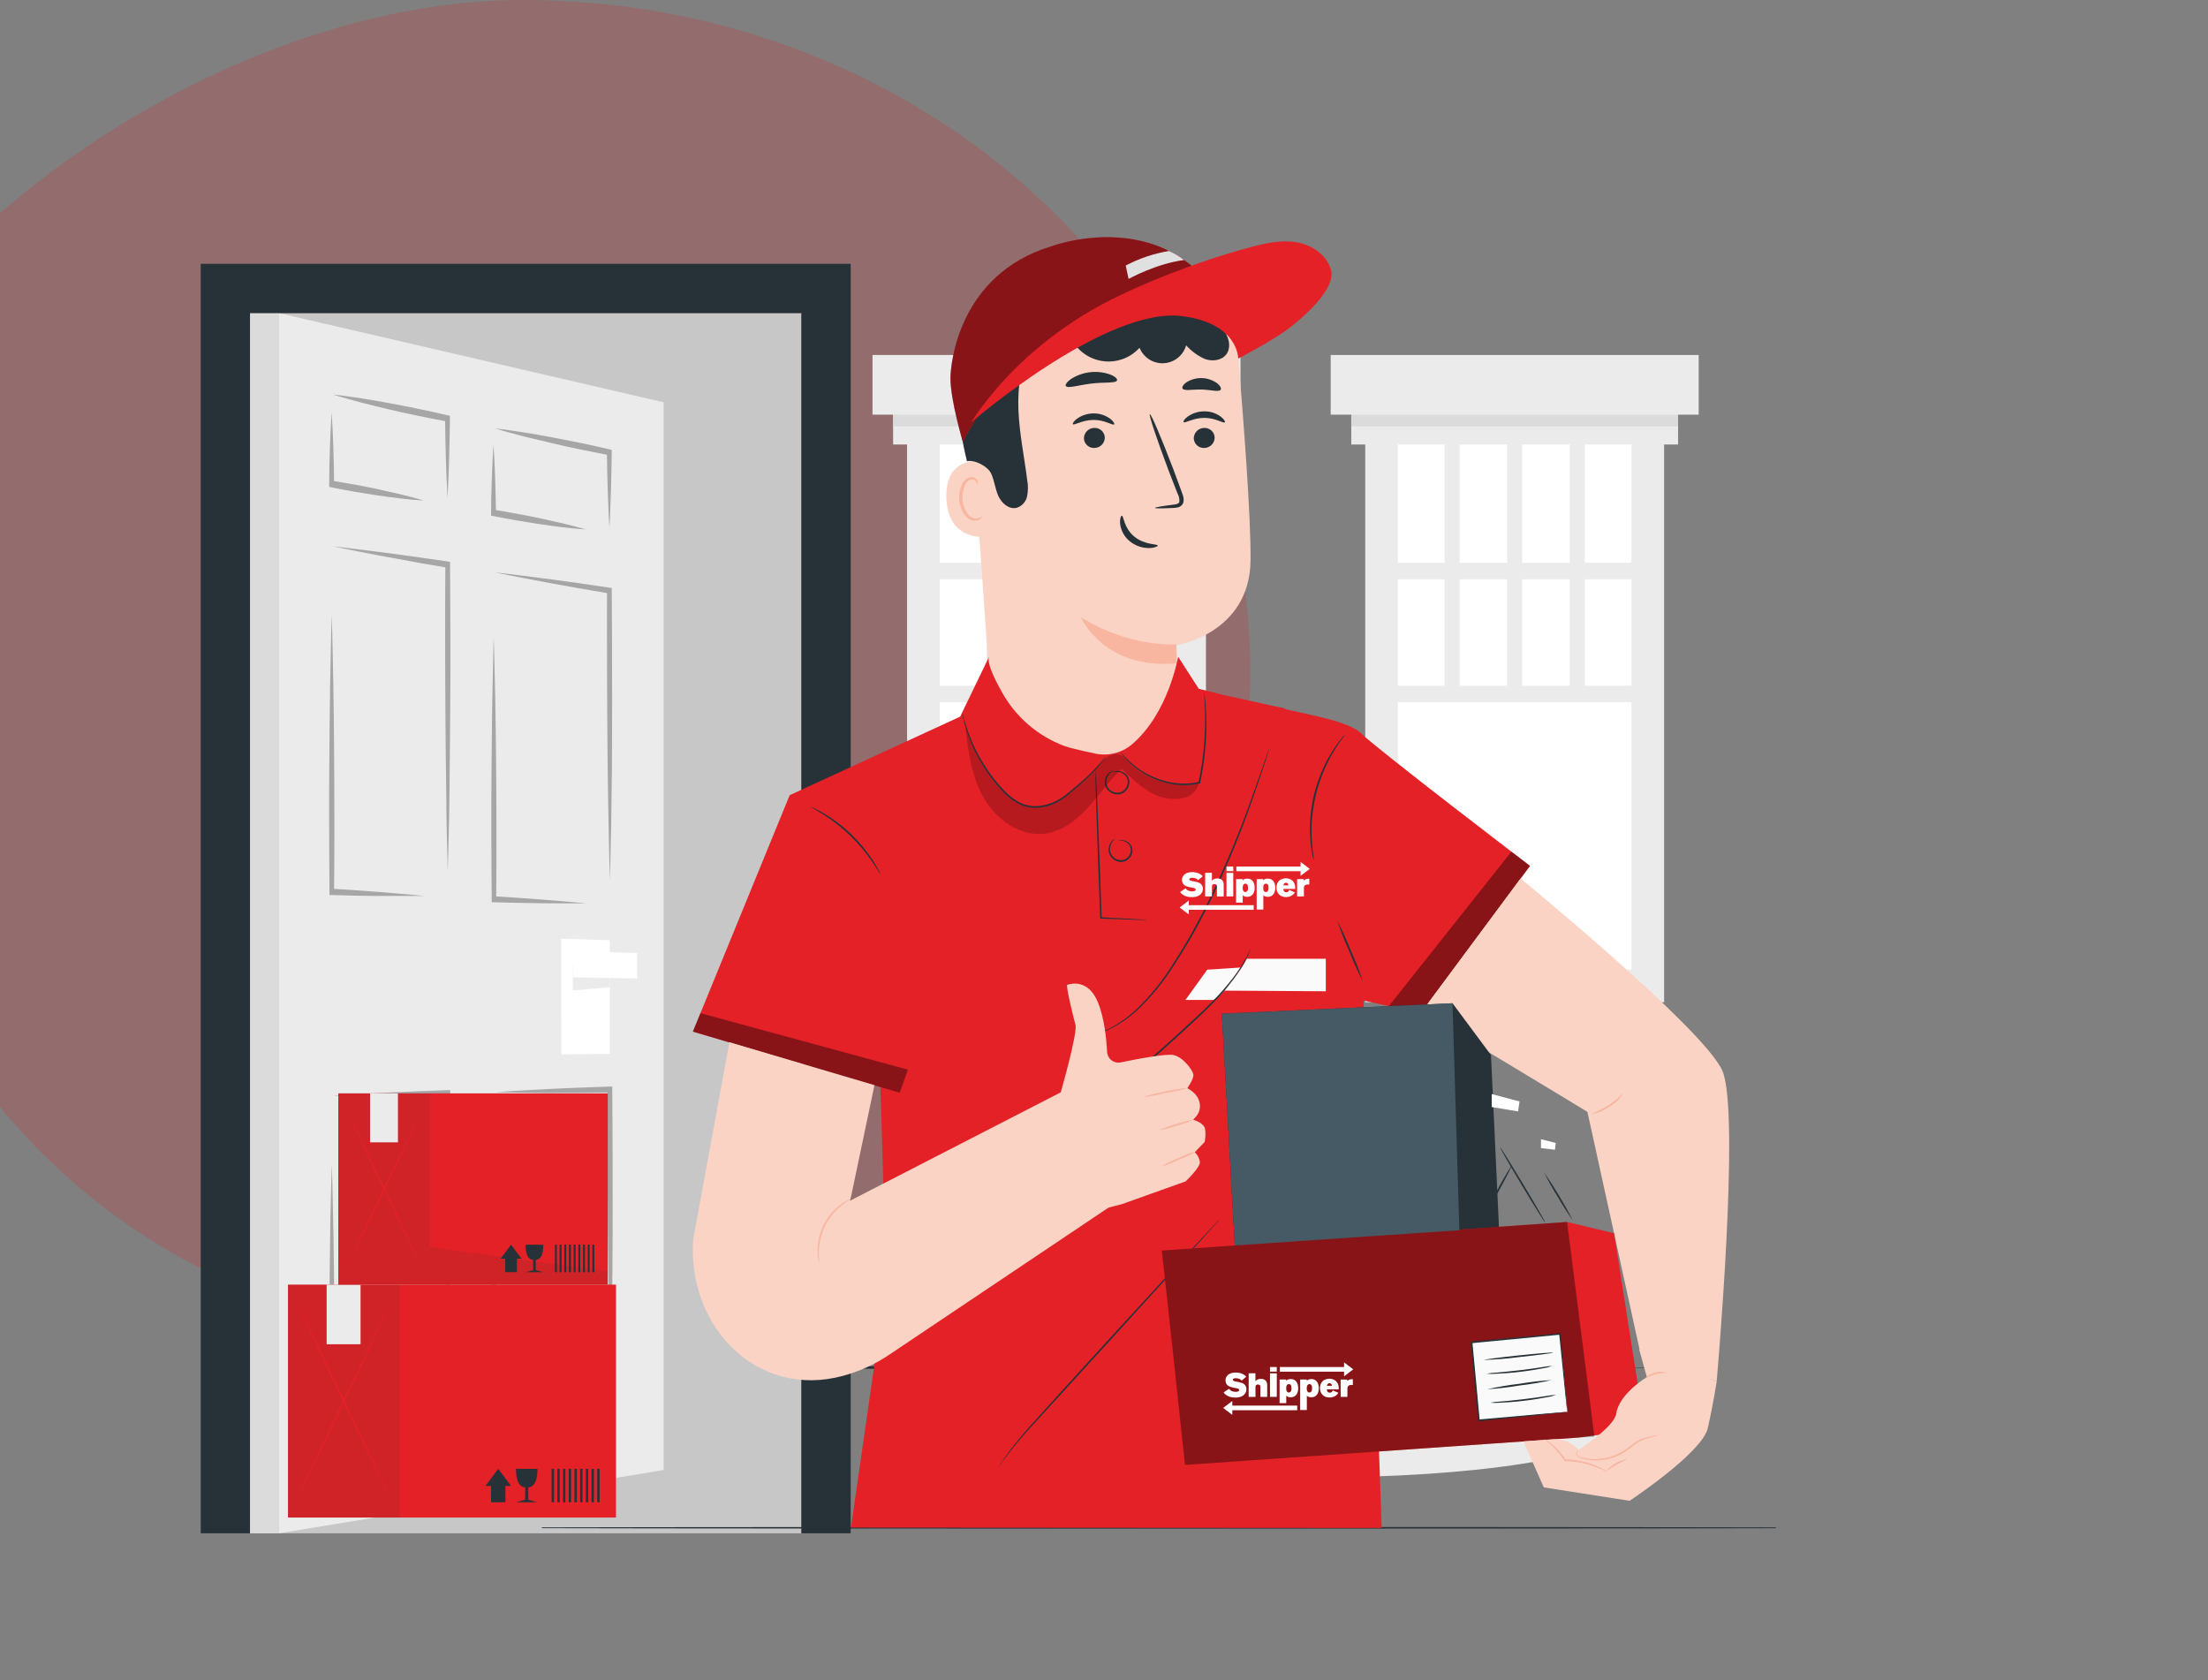 <svg width="845" height="643" viewBox="0 0 845 643" fill="none" xmlns="http://www.w3.org/2000/svg">
    <rect x="0" y="0" width="845" height="643" fill="#808080" stroke="none"/>
    <path d="M-29.661 378.082C-66.363 305.432 -94.496 208.601 -51.09 139.747C-5.264 67.054 101.749 0 200.101 0C353.852 0 478.491 115.052 478.491 256.976C478.491 398.899 353.852 513.951 200.101 513.951C93.79 513.951 11.19 458.944 -29.661 378.082Z" fill="#E32127" fill-opacity="0.2"/>
    <path d="M455.273 154.544H353.382V377.279H455.273V154.544Z" fill="white"/>
    <path d="M461.518 383.524H347.137V148.31H461.518V383.524ZM359.626 371.035H449.029V160.799H359.626V371.035Z" fill="#EBEBEB"/>
    <path d="M455.273 262.399H353.382V268.706H455.273V262.399Z" fill="#EBEBEB"/>
    <path d="M455.273 215.377H353.382V221.684H455.273V215.377Z" fill="#EBEBEB"/>
    <path d="M425.403 166.492V264.262H431.127V166.492H425.403Z" fill="#EBEBEB"/>
    <path d="M401.465 166.492V264.262H407.19V166.492H401.465Z" fill="#EBEBEB"/>
    <path d="M377.528 166.492V264.262H383.252V166.492H377.528Z" fill="#EBEBEB"/>
    <path d="M466.867 147.259H341.788V170.093H466.867V147.259Z" fill="#EBEBEB"/>
    <path d="M466.867 147.259H341.788V163.182H466.867V147.259Z" fill="#DBDBDB"/>
    <path d="M474.736 135.841H333.909V158.676H474.736V135.841Z" fill="#EBEBEB"/>
    <path d="M630.612 154.544H528.72V377.279H630.612V154.544Z" fill="white"/>
    <path d="M636.856 383.524H522.476V148.31H636.856V383.524ZM534.965 371.035H624.367V160.799H534.965V371.035Z" fill="#EBEBEB"/>
    <path d="M630.612 262.399H528.72V268.706H630.612V262.399Z" fill="#EBEBEB"/>
    <path d="M630.612 215.377H528.72V221.684H630.612V215.377Z" fill="#EBEBEB"/>
    <path d="M600.742 166.492V264.262H606.466V166.492H600.742Z" fill="#EBEBEB"/>
    <path d="M576.804 166.492V264.262H582.528V166.492H576.804Z" fill="#EBEBEB"/>
    <path d="M552.866 166.492V264.262H558.591V166.492H552.866Z" fill="#EBEBEB"/>
    <path d="M642.206 147.259H517.126V170.093H642.206V147.259Z" fill="#EBEBEB"/>
    <path d="M642.206 147.259H517.126V163.182H642.206V147.259Z" fill="#DBDBDB"/>
    <path d="M650.085 135.841H509.258V158.676H650.085V135.841Z" fill="#EBEBEB"/>
    <path d="M502.243 565.388C565.035 565.388 615.937 557.345 615.937 547.424C615.937 537.503 565.035 529.461 502.243 529.461C439.452 529.461 388.549 537.503 388.549 547.424C388.549 557.345 439.452 565.388 502.243 565.388Z" fill="#EBEBEB"/>
    <path d="M190.772 565.388C253.563 565.388 304.466 557.345 304.466 547.424C304.466 537.503 253.563 529.461 190.772 529.461C127.981 529.461 77.078 537.503 77.078 547.424C77.078 557.345 127.981 565.388 190.772 565.388Z" fill="#EBEBEB"/>
    <path d="M74.83 523.289L146.362 523.039L217.894 522.945L360.948 522.779L504.002 522.945L575.534 523.039L647.056 523.289L575.534 523.549L504.002 523.643L360.948 523.809L217.894 523.643L146.362 523.549L74.83 523.289Z" fill="#263238"/>
    <path d="M306.68 119.811H95.674V586.738H306.68V119.811Z" fill="#C7C7C7"/>
    <path d="M106.727 119.811H95.674V586.738H106.727V119.811Z" fill="#DBDBDB"/>
    <path d="M253.987 562.518L106.74 586.738V119.811L253.987 153.948V562.518Z" fill="#EBEBEB"/>
    <path d="M126.979 445.558C127.136 449.969 127.227 454.393 127.332 458.803C127.436 463.214 127.54 467.625 127.606 472.035C127.753 480.874 127.853 489.704 127.906 498.525C127.997 507.346 127.984 516.181 128.01 525.015C128.036 533.849 128.01 542.684 127.893 551.518L127.005 550.435C132.89 549.717 138.75 549.039 144.687 548.438L153.534 547.564C156.483 547.29 159.433 547.016 162.382 546.794C159.433 547.381 156.483 547.916 153.534 548.438L144.687 550.004C138.789 551.022 132.943 551.962 127.005 552.862L126.118 552.992V551.779C126.027 542.945 126.014 534.097 125.987 525.25C125.961 516.402 125.987 507.555 126.066 498.695C126.144 489.834 126.222 481 126.366 472.14C126.366 467.716 126.522 463.279 126.627 458.855C126.731 454.432 126.823 449.995 126.979 445.558Z" fill="#A6A6A6"/>
    <path d="M171.477 535.872C171.32 530.992 171.229 526.098 171.125 521.218C171.02 516.337 170.916 511.444 170.851 506.55C170.694 496.764 170.585 486.972 170.524 477.177C170.446 467.39 170.446 457.603 170.407 447.79C170.368 437.977 170.407 428.216 170.498 418.377L171.399 419.551C164.091 419.656 156.775 419.699 149.45 419.682C145.783 419.682 142.129 419.682 138.476 419.591C134.822 419.499 131.155 419.499 127.488 419.382C131.155 419.095 134.809 418.873 138.476 418.664C142.142 418.455 145.783 418.22 149.45 418.051C156.766 417.703 164.082 417.407 171.399 417.163H172.299V418.364C172.39 428.151 172.39 437.938 172.416 447.712C172.443 457.485 172.417 467.285 172.338 477.072C172.26 486.859 172.195 496.646 172.051 506.459C172.051 511.353 171.908 516.259 171.803 521.166C171.699 526.072 171.62 530.9 171.477 535.872Z" fill="#A6A6A6"/>
    <path d="M189.054 442.714C189.211 446.889 189.302 451.065 189.419 455.241C189.537 459.416 189.628 463.592 189.694 467.768C189.841 476.119 189.946 484.475 190.007 492.835C190.098 501.187 190.098 509.552 190.124 517.903C190.15 526.255 190.124 534.632 190.02 542.997L189.132 541.966C195.031 541.244 200.925 540.574 206.814 539.956L215.661 539.069C218.611 538.782 221.56 538.495 224.509 538.273C221.56 538.847 218.611 539.369 215.661 539.891L206.827 541.431C200.929 542.431 195.031 543.379 189.132 544.276L188.258 544.406V543.245C188.167 534.88 188.141 526.502 188.115 518.138C188.088 509.773 188.115 501.383 188.18 493.005C188.245 484.628 188.323 476.237 188.467 467.859C188.532 463.671 188.61 459.482 188.728 455.293C188.845 451.104 188.924 446.902 189.054 442.714Z" fill="#A6A6A6"/>
    <path d="M233.63 527.886C233.474 523.279 233.369 518.66 233.265 514.054C233.161 509.447 233.056 504.815 232.978 500.195C232.839 490.957 232.73 481.713 232.652 472.466C232.547 463.214 232.547 453.962 232.508 444.71C232.469 435.458 232.508 426.193 232.508 416.941L233.422 418.038C226.101 418.155 218.78 418.194 211.473 418.194C207.806 418.194 204.152 418.194 200.485 418.116C196.819 418.038 193.165 418.038 189.511 417.933C193.165 417.659 196.832 417.45 200.485 417.242C204.139 417.033 207.806 416.824 211.46 416.654C218.78 416.315 226.101 416.015 233.422 415.793H234.309V416.928C234.413 426.167 234.413 435.406 234.453 444.645C234.492 453.884 234.453 463.123 234.453 472.361C234.453 481.6 234.322 490.865 234.192 500.117C234.192 504.75 234.048 509.369 233.944 514.015C233.839 518.66 233.774 523.24 233.63 527.886Z" fill="#A6A6A6"/>
    <path d="M126.94 235.257C127.097 239.707 127.188 244.131 127.292 248.567C127.397 253.004 127.501 257.428 127.566 261.852C127.714 270.699 127.814 279.546 127.866 288.394C127.958 297.228 127.945 306.062 127.958 314.897C127.971 323.731 127.958 332.552 127.853 341.386L126.966 340.082C132.851 340.434 138.71 340.825 144.622 341.295L153.443 342.026C156.379 342.287 159.328 342.535 162.264 342.848C159.328 342.848 156.392 342.848 153.443 342.848H144.622C138.736 342.848 132.877 342.665 126.966 342.496H126.092V341.269C126 332.422 125.987 323.574 125.961 314.714C125.935 305.853 125.961 297.019 126.053 288.185C126.144 279.35 126.196 270.503 126.34 261.669C126.401 257.258 126.492 252.848 126.614 248.437C126.692 244.065 126.796 239.668 126.94 235.257Z" fill="#A6A6A6"/>
    <path d="M171.347 333.635C171.203 328.729 171.099 323.822 170.994 318.916C170.89 314.009 170.786 309.064 170.786 304.209C170.646 294.396 170.542 284.588 170.472 274.783C170.381 264.97 170.381 255.209 170.355 245.37C170.329 235.531 170.355 225.796 170.446 215.97L171.347 217.275C164.039 216.049 156.736 214.744 149.437 213.361C145.783 212.708 142.13 212.056 138.476 211.286C134.822 210.516 131.168 209.863 127.514 209.08C131.168 209.459 134.822 209.916 138.476 210.385C142.13 210.855 145.783 211.273 149.437 211.769C156.736 212.752 164.039 213.783 171.347 214.861L172.234 214.992V216.192C172.325 225.992 172.325 235.766 172.365 245.566C172.404 255.366 172.365 265.14 172.273 274.901C172.182 284.661 172.13 294.475 171.999 304.235C171.999 309.129 171.843 314.009 171.738 318.903C171.634 323.796 171.503 328.742 171.347 333.635Z" fill="#A6A6A6"/>
    <path d="M188.924 243.687C189.08 247.889 189.172 252.078 189.276 256.279C189.38 260.481 189.485 264.657 189.563 268.846C189.711 277.223 189.815 285.597 189.876 293.966C189.968 302.33 189.968 310.695 189.981 319.046C189.994 327.398 189.981 335.762 189.889 344.127L189.054 342.991C194.935 343.331 200.82 343.727 206.71 344.179L215.531 344.897C218.48 345.145 221.416 345.392 224.365 345.693C221.416 345.693 218.48 345.693 215.531 345.693L206.71 345.627C200.82 345.558 194.935 345.436 189.054 345.262H188.18V344.101C188.088 335.723 188.062 327.345 188.036 318.968C188.01 310.59 188.036 302.226 188.115 293.848C188.193 285.47 188.245 277.119 188.389 268.767C188.454 264.592 188.532 260.416 188.65 256.24C188.767 252.064 188.767 247.85 188.924 243.687Z" fill="#A6A6A6"/>
    <path d="M233.422 336.91C233.265 332.278 233.174 327.646 233.056 323.013C232.939 318.381 232.847 313.748 232.782 309.116C232.626 299.851 232.513 290.586 232.443 281.321C232.352 272.056 232.352 262.804 232.312 253.552C232.273 244.3 232.312 235.035 232.312 225.796L233.213 227.101C225.923 225.883 218.619 224.609 211.303 223.278C207.649 222.617 203.996 221.925 200.342 221.203C196.701 220.498 193.047 219.807 189.394 219.037C193.047 219.415 196.701 219.885 200.342 220.342C203.983 220.799 207.649 221.255 211.303 221.751C218.611 222.734 225.914 223.774 233.213 224.87L234.113 225V226.136C234.205 235.388 234.205 244.626 234.244 253.865C234.283 263.104 234.244 272.343 234.244 281.569C234.244 290.795 234.113 300.033 233.983 309.259C233.983 313.879 233.839 318.498 233.735 323.104C233.63 327.711 233.526 332.291 233.422 336.91Z" fill="#A6A6A6"/>
    <path d="M126.927 157.693C127.227 162.351 127.423 166.971 127.579 171.577C127.736 176.183 127.814 180.803 127.866 185.396L126.927 183.935C129.876 184.404 132.816 184.905 135.748 185.435C138.684 185.996 141.62 186.544 144.556 187.184C147.492 187.823 150.442 188.489 153.378 189.18C156.314 189.872 159.25 190.655 162.186 191.542C159.25 191.386 156.314 191.099 153.378 190.746C150.442 190.394 147.505 190.029 144.556 189.585C141.607 189.141 138.684 188.672 135.748 188.176C132.812 187.68 129.876 187.106 126.94 186.518L125.974 186.323V185.018C125.974 180.437 126.118 175.883 126.261 171.303C126.405 166.723 126.627 162.182 126.927 157.693Z" fill="#A6A6A6"/>
    <path d="M171.268 190.616C171.112 188.006 171.007 185.488 170.903 182.93C170.798 180.372 170.707 177.802 170.629 175.257C170.485 170.142 170.381 165.026 170.329 159.937L171.242 161.333C167.601 160.681 163.948 159.911 160.294 159.18C156.64 158.45 152.999 157.627 149.345 156.766C145.692 155.905 142.077 155.083 138.397 154.078C136.57 153.608 134.743 153.099 132.916 152.577C131.09 152.055 129.263 151.56 127.436 150.972C129.263 151.155 131.09 151.403 132.916 151.651C134.743 151.899 136.57 152.147 138.397 152.447C142.042 153.021 145.692 153.652 149.345 154.339C152.999 154.992 156.64 155.761 160.294 156.492C163.948 157.223 167.588 158.032 171.242 158.906L172.182 159.128V160.303C172.129 165.366 172.029 170.424 171.881 175.479C171.816 178.01 171.738 180.529 171.62 183.047C171.503 185.566 171.412 188.11 171.268 190.616Z" fill="#A6A6A6"/>
    <path d="M188.858 170.233C189.171 174.631 189.367 179.015 189.511 183.387C189.654 187.758 189.759 192.103 189.824 196.436L188.884 195.053C191.825 195.522 194.761 196.027 197.693 196.566C200.629 197.114 203.578 197.662 206.514 198.289C209.45 198.915 212.386 199.594 215.322 200.272C218.258 200.951 221.207 201.721 224.143 202.595C221.207 202.412 218.271 202.112 215.322 201.76C212.373 201.408 209.45 201.016 206.514 200.572C203.578 200.129 200.642 199.646 197.706 199.15C194.77 198.654 191.82 198.08 188.884 197.493L187.932 197.297V196.11C187.932 191.764 188.075 187.445 188.219 183.06C188.362 178.676 188.558 174.513 188.858 170.233Z" fill="#A6A6A6"/>
    <path d="M233.213 201.864C233.056 199.437 232.952 197.01 232.847 194.596C232.743 192.182 232.639 189.755 232.573 187.34C232.43 182.512 232.312 177.684 232.26 172.869L233.174 174.174C229.533 173.508 225.879 172.738 222.225 172.008C218.572 171.277 214.931 170.455 211.277 169.594C207.623 168.732 203.969 167.871 200.329 166.984C198.502 166.527 196.675 166.018 194.848 165.509C193.021 165 191.194 164.491 189.367 163.93C191.194 164.113 193.021 164.374 194.848 164.635C196.675 164.896 198.502 165.144 200.329 165.444C203.969 166.031 207.623 166.657 211.277 167.349C214.931 168.041 218.572 168.784 222.225 169.515C225.879 170.246 229.52 171.068 233.174 171.929L234.1 172.151V173.273C234.048 178.049 233.952 182.834 233.813 187.628C233.748 190.016 233.669 192.404 233.552 194.779C233.435 197.153 233.422 199.45 233.213 201.864Z" fill="#A6A6A6"/>
    <path d="M214.774 359.199L214.826 403.488L233.395 403.292L233.343 359.773L214.774 359.199Z" fill="white"/>
    <path d="M219.198 369.012L219.211 379.007L233.369 377.768L233.356 369.312L219.198 369.012Z" fill="#EBEBEB"/>
    <path d="M219.198 364.001L219.211 374.009L243.835 374.427L243.822 364.666L219.198 364.001Z" fill="white"/>
    <path d="M325.562 100.955V586.738H306.693V119.811H95.674V586.738H76.818V100.955H325.562Z" fill="#263238"/>
    <path d="M235.733 491.587H110.216V580.708H235.733V491.587Z" fill="#E32127"/>
    <path opacity="0.1" d="M110.227 580.698H152.961V491.577H110.227L110.227 580.698Z" fill="#263238"/>
    <path d="M113.162 574.568C116.326 568.233 119.448 561.874 122.529 555.49L131.802 536.319L140.95 517.075C143.989 510.644 146.997 504.191 149.974 497.717C146.803 504.052 143.68 510.411 140.607 516.794L131.333 535.997L122.175 555.251C119.149 561.655 116.145 568.094 113.162 574.568Z" fill="#E32127"/>
    <path d="M113.162 497.717C116.138 504.191 119.143 510.644 122.175 517.075L131.333 536.319L140.607 555.49C143.708 561.867 146.83 568.226 149.974 574.568C146.997 568.094 143.989 561.645 140.95 555.22L131.843 535.997L122.57 516.826C119.469 510.428 116.332 504.059 113.162 497.717Z" fill="#E32127"/>
    <path d="M137.984 491.587H125.006V514.401H137.984V491.587Z" fill="#EBEBEB"/>
    <path d="M212.014 562.058H211.108V574.88H212.014V562.058Z" fill="#263238"/>
    <path d="M214.2 562.058H213.294V574.88H214.2V562.058Z" fill="#263238"/>
    <path d="M216.375 562.058H215.469V574.88H216.375V562.058Z" fill="#263238"/>
    <path d="M218.56 562.058H217.655V574.88H218.56V562.058Z" fill="#263238"/>
    <path d="M220.746 562.058H219.841V574.88H220.746V562.058Z" fill="#263238"/>
    <path d="M222.921 562.058H222.016V574.88H222.921V562.058Z" fill="#263238"/>
    <path d="M225.107 562.058H224.201V574.88H225.107V562.058Z" fill="#263238"/>
    <path d="M227.282 562.058H226.377V574.88H227.282V562.058Z" fill="#263238"/>
    <path d="M229.468 562.058H228.562V574.88H229.468V562.058Z" fill="#263238"/>
    <path d="M202.189 573.902L205.686 574.88H197.474L200.971 573.891V569.187C198.474 568.854 197.474 566.387 197.474 562.068H205.686C205.686 566.377 204.645 568.854 202.189 569.187V573.902Z" fill="#263238"/>
    <path d="M195.559 568.604H193.415V574.88H187.931V568.604H185.776L190.678 562.068L195.559 568.604Z" fill="#263238"/>
    <path d="M232.59 418.39H129.47V491.608H232.59V418.39Z" fill="#E32127"/>
    <path opacity="0.1" d="M129.47 491.608H164.586V418.39H129.47V491.608Z" fill="#263238"/>
    <path d="M131.895 486.56C134.497 481.356 137.075 476.135 139.628 470.896L147.247 455.15L154.761 439.33C157.259 434.05 159.729 428.752 162.171 423.437C159.57 428.641 156.992 433.845 154.439 439.049L146.82 454.817L139.306 470.636C136.808 475.937 134.338 481.245 131.895 486.56Z" fill="#E32127"/>
    <path d="M131.895 423.437C134.345 428.745 136.815 434.043 139.306 439.33L146.82 455.15L154.407 470.896C156.961 476.135 159.538 481.356 162.14 486.56C159.698 481.252 157.228 475.955 154.73 470.667L147.247 454.817L139.628 439.101C137.082 433.869 134.504 428.648 131.895 423.437Z" fill="#E32127"/>
    <path d="M152.295 418.39H141.627V437.134H152.295V418.39Z" fill="#EBEBEB"/>
    <path d="M213.117 476.298H212.368V486.831H213.117V476.298Z" fill="#263238"/>
    <path d="M214.907 476.298H214.158V486.831H214.907V476.298Z" fill="#263238"/>
    <path d="M216.697 476.298H215.948V486.831H216.697V476.298Z" fill="#263238"/>
    <path d="M218.488 476.298H217.738V486.831H218.488V476.298Z" fill="#263238"/>
    <path d="M220.278 476.298H219.528V486.831H220.278V476.298Z" fill="#263238"/>
    <path d="M222.078 476.298H221.329V486.831H222.078V476.298Z" fill="#263238"/>
    <path d="M223.868 476.298H223.119V486.831H223.868V476.298Z" fill="#263238"/>
    <path d="M225.658 476.298H224.909V486.831H225.658V476.298Z" fill="#263238"/>
    <path d="M227.449 476.298H226.699V486.831H227.449V476.298Z" fill="#263238"/>
    <path d="M205.03 486.04L207.913 486.841H201.159L204.042 486.04V482.168C201.96 481.897 201.159 479.868 201.159 476.319H207.913C207.913 479.858 207.091 481.897 205.03 482.168V486.04Z" fill="#263238"/>
    <path d="M199.587 481.668H197.828V486.82H193.322V481.668H191.552L195.58 476.298L199.587 481.668Z" fill="#263238"/>
    <path opacity="0.1" d="M232.59 491.608V486.56L164.586 477.224V491.608H232.59Z" fill="#263238"/>
    <g clip-path="url(#clip0_0_1)">
    <path d="M721.771 584.628C721.771 584.814 598.597 584.951 446.692 584.951C294.787 584.951 171.587 584.814 171.587 584.628C171.587 584.442 294.737 584.305 446.692 584.305C598.647 584.305 721.771 584.454 721.771 584.628Z" fill="#263238"/>
    <path d="M371.311 156.115L379.488 271.932C380.136 281.047 384.214 289.577 390.902 295.803C397.589 302.029 406.388 305.489 415.526 305.485C420.472 305.486 425.365 304.47 429.902 302.502C434.44 300.534 438.525 297.655 441.904 294.043C445.282 290.431 447.883 286.164 449.545 281.505C451.207 276.847 451.894 271.897 451.563 266.962C450.843 255.939 450.184 246.917 450.184 246.917C450.184 246.917 478.231 242.555 478.579 214.521C478.778 198.366 475.982 161.582 473.609 133.436C472.824 124.258 468.623 115.708 461.837 109.479C455.051 103.249 446.174 99.794 436.962 99.796H419.975C413.046 100.201 406.269 101.991 400.045 105.061C393.821 108.131 388.276 112.418 383.739 117.669C379.201 122.921 375.763 129.029 373.629 135.633C371.494 142.236 370.706 149.201 371.311 156.115Z" fill="#FAD3C4"/>
    <path d="M450.209 246.569C450.209 246.569 432.488 248.011 413.662 236.181C413.662 236.181 422.298 256.362 450.271 253.839L450.209 246.569Z" fill="#F8B5A0"/>
    <path d="M464.848 167.373C464.858 168.418 464.46 169.425 463.737 170.179C463.015 170.934 462.027 171.376 460.983 171.412C460.474 171.453 459.962 171.391 459.478 171.231C458.993 171.071 458.545 170.815 458.161 170.479C457.777 170.144 457.463 169.734 457.239 169.276C457.015 168.817 456.885 168.318 456.857 167.808C456.847 166.765 457.243 165.758 457.962 165.002C458.681 164.246 459.667 163.799 460.71 163.757C461.22 163.717 461.733 163.779 462.22 163.939C462.706 164.1 463.155 164.357 463.54 164.694C463.926 165.031 464.24 165.441 464.465 165.901C464.689 166.362 464.819 166.862 464.848 167.373Z" fill="#263238"/>
    <path d="M468.725 161.607C468.228 162.129 465.196 159.892 460.896 159.905C456.596 159.917 453.44 162.067 452.955 161.545C452.732 161.309 453.241 160.303 454.608 159.358C456.473 158.069 458.691 157.387 460.958 157.407C463.191 157.398 465.368 158.103 467.172 159.42C468.526 160.439 468.973 161.384 468.725 161.607Z" fill="#263238"/>
    <path d="M422.808 167.373C422.818 168.418 422.42 169.425 421.698 170.179C420.975 170.934 419.987 171.376 418.943 171.412C418.434 171.453 417.922 171.391 417.438 171.231C416.953 171.071 416.505 170.815 416.121 170.479C415.737 170.144 415.423 169.734 415.199 169.276C414.975 168.817 414.846 168.318 414.817 167.808C414.807 166.763 415.205 165.754 415.927 164.998C416.649 164.241 417.637 163.796 418.682 163.757C419.192 163.718 419.704 163.782 420.188 163.943C420.673 164.105 421.121 164.362 421.505 164.698C421.889 165.035 422.202 165.445 422.426 165.905C422.65 166.364 422.779 166.863 422.808 167.373Z" fill="#263238"/>
    <path d="M426.387 162.403C425.89 162.925 422.845 160.675 418.545 160.688C414.246 160.7 411.089 162.862 410.605 162.328C410.381 162.092 410.878 161.16 412.257 160.153C414.126 158.871 416.341 158.186 418.608 158.19C420.838 158.198 423.01 158.902 424.821 160.203C426.175 161.235 426.623 162.179 426.387 162.403Z" fill="#263238"/>
    <path d="M442.02 194.364C442.02 194.116 444.679 193.656 449.016 193.122C450.109 192.997 451.153 192.786 451.34 192.028C451.435 190.893 451.179 189.757 450.607 188.772C449.579 186.113 448.494 183.321 447.351 180.397C442.84 168.467 439.559 158.662 440.044 158.488C440.528 158.314 444.58 167.833 449.103 179.75C450.188 182.7 451.228 185.512 452.222 188.188C452.632 189.431 453.353 190.848 452.781 192.5C452.625 192.889 452.381 193.235 452.069 193.513C451.756 193.792 451.383 193.993 450.979 194.103C450.373 194.276 449.746 194.364 449.115 194.364C444.741 194.588 442.032 194.613 442.02 194.364Z" fill="#263238"/>
    <path d="M429.344 197.347C430.04 197.347 430.053 201.982 434.054 205.3C438.055 208.618 443.026 208.108 443.063 208.755C443.138 209.053 441.957 209.662 439.857 209.724C437.117 209.762 434.451 208.834 432.327 207.102C430.288 205.437 428.978 203.043 428.673 200.429C428.499 198.44 429.021 197.322 429.344 197.347Z" fill="#263238"/>
    <path d="M427.493 145.527C427.07 146.77 422.771 146.148 417.713 146.77C412.655 147.391 408.567 148.758 407.896 147.702C407.597 147.205 408.306 146.099 409.959 144.968C412.156 143.58 414.641 142.709 417.224 142.423C419.808 142.136 422.422 142.442 424.871 143.315C426.797 144.061 427.679 145.005 427.493 145.527Z" fill="#263238"/>
    <path d="M467.147 149.143C466.389 150.125 463.419 149.143 459.852 149.056C456.286 148.969 453.266 149.715 452.57 148.696C452.259 148.199 452.732 147.217 454.061 146.285C455.834 145.174 457.898 144.617 459.99 144.683C462.081 144.749 464.105 145.437 465.805 146.658C467.06 147.652 467.482 148.733 467.147 149.143Z" fill="#263238"/>
    <path d="M380.818 177.153C380.333 176.942 361.556 171.462 362.177 190.624C362.799 209.786 381.899 205.225 381.924 204.666C381.949 204.107 380.818 177.153 380.818 177.153Z" fill="#FAD3C4"/>
    <path d="M375.772 197.595C375.685 197.595 375.449 197.844 374.89 198.117C374.109 198.479 373.22 198.527 372.405 198.254C370.354 197.57 368.552 194.414 368.341 190.959C368.245 189.318 368.513 187.676 369.124 186.15C369.291 185.54 369.604 184.979 370.038 184.518C370.471 184.056 371.01 183.708 371.609 183.503C371.99 183.39 372.399 183.414 372.765 183.571C373.13 183.727 373.429 184.007 373.61 184.361C373.883 184.883 373.772 185.268 373.871 185.305C373.97 185.342 374.281 184.97 374.095 184.174C373.972 183.705 373.691 183.293 373.299 183.006C373.033 182.814 372.731 182.677 372.411 182.602C372.091 182.527 371.759 182.517 371.435 182.571C370.654 182.754 369.933 183.132 369.339 183.672C368.745 184.211 368.299 184.893 368.043 185.653C367.287 187.341 366.95 189.187 367.061 191.034C367.31 194.899 369.397 198.49 372.193 199.161C372.714 199.295 373.258 199.309 373.785 199.204C374.312 199.099 374.809 198.876 375.238 198.552C375.747 198.068 375.847 197.633 375.772 197.595Z" fill="#F8B5A0"/>
    <path d="M370.106 176.507C373.026 175.799 378.084 178.495 379.326 181.229C380.569 183.963 380.843 187.07 382.085 189.816C383.328 192.563 386.136 195.023 389.069 194.327C390.06 194.017 390.951 193.45 391.652 192.684C392.352 191.918 392.838 190.98 393.058 189.965C393.481 187.918 393.502 185.808 393.12 183.752C391.989 174.805 390.113 165.932 389.753 156.91C389.392 147.888 390.672 138.531 395.407 130.814C400.141 123.097 408.828 117.48 417.775 118.213C423.727 118.685 429.195 121.792 435.11 122.625C438.635 123.091 442.219 122.748 445.591 121.621C448.963 120.495 452.034 118.616 454.571 116.125C455.217 115.492 458.199 113.516 458.199 113.516C458.199 113.056 457.764 109.054 456.186 107.588C444.443 96.74 423.292 93.707 407.784 97.647C392.275 101.586 377.736 112.559 371.063 127.024C364.389 141.488 366.378 161.819 370.056 176.482" fill="#263238"/>
    <path d="M473.869 129.173C473.869 129.173 400.328 105.563 368.515 169.138C368.515 169.138 363.756 153.219 363.756 144.682C363.756 138.978 367.161 105.028 402.105 94.341C402.105 94.341 454.732 74.259 473.869 129.173Z" fill="#E32127"/>
    <path d="M410.642 130.764C411.949 132.871 413.727 134.645 415.836 135.947C417.945 137.249 420.328 138.044 422.797 138.268C425.266 138.492 427.753 138.14 430.062 137.239C432.371 136.338 434.44 134.912 436.105 133.075C436.836 134.904 438.121 136.457 439.78 137.518C441.439 138.58 443.388 139.095 445.354 138.992C447.321 138.889 449.206 138.174 450.745 136.945C452.284 135.717 453.4 134.038 453.937 132.143C455.931 134.366 458.369 136.144 461.095 137.363C463.891 138.394 467.432 137.996 469.259 135.66C471.086 133.324 470.589 129.633 468.75 127.222C466.741 124.943 464.17 123.229 461.294 122.252C452.575 118.418 442.995 116.968 433.532 118.051C424.15 119.294 415.066 123.867 409.201 131.298" fill="#263238"/>
    <g opacity="0.4">
    <path d="M473.869 129.173C467.751 122.726 459.363 118.915 450.482 118.549C428.785 117.592 388.187 129.795 368.465 169.138C368.465 169.138 363.706 153.219 363.706 144.682C363.706 138.978 367.111 105.028 402.055 94.341C402.105 94.341 454.732 74.259 473.869 129.173Z" fill="black"/>
    </g>
    <path d="M371.585 161.694C382.483 145.005 397.519 131.211 414.432 120.686C431.345 110.16 459.293 99.685 478.554 94.59C484.345 93.049 490.372 91.707 496.275 92.726C502.178 93.745 507.944 97.696 509.398 103.475C511.237 110.745 498.338 121.953 492.286 126.353C486.234 130.752 473.87 137.226 473.87 137.226C473.87 137.226 474.044 123.755 452.471 120.984C423.143 117.144 371.585 161.694 371.585 161.694Z" fill="#E32127"/>
    <path d="M431.904 106.731C431.904 106.731 442.492 100.865 453.142 99.498C451.363 98.116 449.423 96.956 447.363 96.044C441.583 96.999 435.994 98.879 430.811 101.611L431.904 106.731Z" fill="#E0E0E0"/>
    <path d="M491.59 271.087L468.265 265.943L458.771 263.569L450.868 251.316C450.868 251.316 447.139 273.225 432.985 285.018C431.069 286.586 428.822 287.7 426.414 288.277C424.006 288.853 421.499 288.878 419.08 288.348C415.886 287.677 412.133 286.857 409.35 286.111C408.753 285.95 408.107 285.739 407.411 285.49C397.178 281.69 388.653 274.338 383.39 264.775C380.258 259.207 377.612 253.491 378.519 251.316L367.446 274.244L302.206 304.292L265.161 394.784L336.951 416.009L339.188 490.57L325.668 584.566L528.759 584.702L521.551 375.572" fill="#E32127"/>
    <path d="M439.087 352.048C438.673 352.081 438.258 352.081 437.844 352.048L434.228 351.961L421.317 351.501H421.068V351.29C420.857 345.685 420.596 339.05 420.31 331.954C419.974 321.727 419.676 312.481 419.44 305.684C419.366 302.378 419.303 299.681 419.254 297.718C419.254 296.836 419.254 296.115 419.254 295.556C419.221 295.304 419.221 295.049 419.254 294.798C419.311 295.042 419.34 295.292 419.341 295.543C419.341 296.115 419.428 296.786 419.477 297.706C419.577 299.669 419.713 302.366 419.875 305.659C420.148 312.456 420.521 321.702 420.931 331.917C421.18 339.025 421.404 345.661 421.602 351.265L421.329 351.004L434.24 351.688L437.844 351.924C438.262 351.92 438.678 351.961 439.087 352.048Z" fill="#263238"/>
    <path d="M428.039 321.839C428.324 321.639 428.661 321.527 429.009 321.515C429.816 321.463 430.62 321.645 431.326 322.04C432.032 322.434 432.608 323.025 432.985 323.74C433.34 324.437 433.466 325.229 433.346 326.002C433.213 326.878 432.829 327.696 432.24 328.358C431.651 329.02 430.882 329.496 430.028 329.73C429.162 329.911 428.264 329.85 427.431 329.554C426.598 329.258 425.862 328.739 425.306 328.052C424.854 327.499 424.538 326.848 424.383 326.151C424.228 325.454 424.237 324.731 424.411 324.038C424.604 323.096 425.071 322.231 425.753 321.553C426.225 321.093 426.573 320.944 426.586 320.981C426.598 321.018 426.337 321.242 425.939 321.727C425.389 322.407 425.017 323.215 424.858 324.075C424.732 324.695 424.747 325.335 424.902 325.948C425.057 326.561 425.348 327.132 425.753 327.617C426.25 328.203 426.894 328.646 427.62 328.899C428.345 329.153 429.125 329.208 429.879 329.059C430.612 328.852 431.272 328.44 431.78 327.873C432.288 327.305 432.624 326.604 432.749 325.852C432.852 325.236 432.783 324.603 432.548 324.024C432.313 323.445 431.923 322.942 431.42 322.572C430.738 322.027 429.894 321.726 429.021 321.714C428.375 321.764 428.039 321.888 428.039 321.839Z" fill="#263238"/>
    <path d="M425.84 295.581C426.127 295.329 426.481 295.165 426.859 295.109C427.891 294.89 428.966 295.049 429.891 295.556C430.547 295.89 431.108 296.386 431.519 296.997C431.997 297.713 432.236 298.561 432.203 299.421C432.163 300.401 431.829 301.346 431.244 302.133C430.659 302.921 429.849 303.513 428.922 303.832C427.974 304.075 426.975 304.032 426.051 303.709C425.127 303.386 424.318 302.798 423.727 302.018C423.203 301.345 422.888 300.532 422.82 299.682C422.782 298.948 422.9 298.215 423.168 297.532C423.554 296.559 424.237 295.733 425.119 295.171C425.427 294.941 425.793 294.803 426.175 294.773C426.175 294.773 425.815 294.959 425.268 295.382C424.5 295.973 423.921 296.777 423.603 297.693C423.354 298.35 423.278 299.059 423.382 299.753C423.487 300.448 423.768 301.104 424.2 301.657C424.724 302.327 425.432 302.831 426.237 303.106C427.042 303.382 427.91 303.418 428.735 303.211C429.536 302.927 430.234 302.414 430.745 301.735C431.255 301.057 431.555 300.243 431.606 299.396C431.639 298.699 431.476 298.008 431.135 297.399C430.795 296.791 430.291 296.29 429.68 295.954C428.845 295.461 427.873 295.252 426.909 295.357C426.225 295.444 425.865 295.63 425.84 295.581Z" fill="#263238"/>
    <path d="M419.229 395.877C419.229 395.877 419.328 395.815 419.54 395.741L420.472 395.38C421.304 395.095 422.485 394.573 423.988 393.877C428.187 391.76 432.042 389.02 435.421 385.75C440.389 380.858 444.779 375.412 448.506 369.52C453.168 362.358 457.424 354.94 461.256 347.301C468.147 333.378 474.194 319.053 479.362 304.404C481.388 298.787 482.966 294.226 484.072 291.082L485.315 287.454C485.451 287.081 485.576 286.77 485.663 286.522C485.698 286.414 485.744 286.31 485.799 286.211C485.79 286.326 485.765 286.439 485.725 286.546C485.65 286.795 485.551 287.106 485.439 287.503C485.153 288.386 484.768 289.603 484.283 291.231C483.252 294.4 481.736 298.986 479.747 304.615C474.712 319.304 468.727 333.65 461.828 347.562C457.987 355.222 453.705 362.654 449.003 369.818C445.232 375.742 440.778 381.202 435.732 386.085C432.299 389.35 428.373 392.055 424.1 394.1C422.931 394.637 421.732 395.106 420.509 395.505L419.552 395.803C419.449 395.844 419.34 395.869 419.229 395.877Z" fill="#263238"/>
    <path d="M462.014 371.061C462.549 371.061 474.913 370.216 474.913 370.216C474.913 370.216 469.806 379.238 464.487 382.643H453.663L462.014 371.061Z" fill="#FAFAFA"/>
    <path d="M417.067 423.204C417.278 423.001 417.512 422.822 417.763 422.67L419.85 421.228C421.652 419.985 424.249 418.121 427.368 415.723C433.582 410.964 441.858 403.855 450.706 395.728C455.13 391.665 459.405 387.837 463.058 384.159C466.337 380.934 469.381 377.479 472.167 373.82C474.037 371.352 475.7 368.733 477.138 365.991C477.685 365.034 478.02 364.251 478.281 363.729C478.399 363.454 478.545 363.192 478.716 362.946C478.636 363.232 478.532 363.511 478.405 363.779C478.182 364.313 477.871 365.121 477.361 366.103C475.996 368.908 474.378 371.582 472.527 374.093C469.778 377.814 466.75 381.32 463.468 384.581C459.802 388.31 455.552 392.149 451.128 396.201C442.281 404.328 433.992 411.411 427.642 416.083C424.473 418.432 421.826 420.222 419.987 421.427C419.055 422.023 418.322 422.458 417.825 422.769C417.589 422.942 417.335 423.088 417.067 423.204Z" fill="#263238"/>
    <path d="M382.222 561.303C382.222 561.303 382.222 561.191 382.371 561.005C382.52 560.818 382.682 560.52 382.88 560.184C383.34 559.476 384.036 558.432 384.968 557.115C386.832 554.505 389.715 550.827 393.518 546.503C401.173 537.916 411.897 526.197 423.702 513.224L454.136 480.056L463.394 470.115L465.879 467.418L466.55 466.735L466.799 466.511C466.799 466.511 466.736 466.611 466.6 466.772L465.978 467.505L463.493 470.289L454.384 480.417L424.187 513.621L393.866 546.776C390.026 551.051 387.093 554.667 385.167 557.227C384.21 558.47 383.477 559.526 382.992 560.222L382.433 561.005C382.371 561.11 382.3 561.209 382.222 561.303Z" fill="#263238"/>
    <path d="M489.975 270.516C491.043 272.119 515.052 274.791 520.93 280.656C526.808 286.522 585.549 331.357 585.549 331.357L543.683 387.7L516.667 381.748L489.975 270.516Z" fill="#E32127"/>
    <path opacity="0.4" d="M578.428 325.89L531.492 385.016L543.683 387.7L585.499 331.295L578.428 325.89Z" fill="black"/>
    <path d="M502.762 329.17C502.551 328.529 502.389 327.873 502.277 327.207C502.14 326.573 501.979 325.79 501.867 324.871C501.755 323.951 501.569 322.907 501.507 321.739C501.444 320.571 501.32 319.254 501.32 317.924C501.32 316.594 501.32 315.091 501.432 313.55C501.673 310.199 502.193 306.873 502.985 303.608C503.831 300.36 504.949 297.188 506.328 294.127C506.987 292.735 507.571 291.393 508.279 290.2C508.988 289.007 509.596 287.901 510.23 286.919C510.864 285.937 511.473 285.092 512.02 284.334C512.472 283.684 512.957 283.058 513.474 282.458C513.881 281.918 514.334 281.415 514.828 280.954C514.489 281.536 514.102 282.089 513.672 282.607C513.287 283.129 512.815 283.763 512.318 284.546C511.821 285.329 511.187 286.161 510.615 287.168C510.044 288.174 509.373 289.243 508.751 290.461C508.13 291.679 507.509 292.946 506.875 294.363C505.566 297.412 504.494 300.557 503.669 303.77C502.895 306.993 502.367 310.271 502.091 313.575C502.004 315.103 501.892 316.557 501.929 317.912C501.966 319.266 501.929 320.534 502.029 321.64C502.128 322.746 502.203 323.839 502.289 324.759C502.376 325.678 502.488 326.461 502.588 327.095C502.712 327.78 502.771 328.475 502.762 329.17Z" fill="#263238"/>
    <path d="M521.551 375.497C519.627 371.766 517.897 367.938 516.369 364.028C514.638 360.206 513.103 356.299 511.771 352.321C513.696 356.05 515.429 359.874 516.966 363.779C518.7 367.601 520.23 371.513 521.551 375.497Z" fill="#263238"/>
    <path d="M336.951 334.564C336.852 334.564 335.845 332.762 333.944 329.966C331.463 326.324 328.624 322.939 325.469 319.863C322.298 316.809 318.835 314.075 315.13 311.698C312.271 309.884 310.395 308.939 310.445 308.84C310.921 308.971 311.38 309.159 311.812 309.399C313.028 309.977 314.214 310.616 315.366 311.313C319.188 313.591 322.733 316.306 325.928 319.403C329.113 322.509 331.932 325.97 334.329 329.717C335.236 331.159 335.92 332.352 336.342 333.209C336.6 333.634 336.804 334.089 336.951 334.564Z" fill="#263238"/>
    <path opacity="0.4" d="M265.161 394.746L268.057 387.7L347.464 409.323L344.32 418.159L265.161 394.746Z" fill="black"/>
    <path d="M477.15 366.898H507.384V379.325L468.7 379.076C468.7 379.076 474.677 371.881 477.15 366.898Z" fill="#FAFAFA"/>
    <g opacity="0.2">
    <path d="M369.31 276.978C370.404 286.671 371.597 296.674 376.394 305.174C381.19 313.674 390.573 320.372 400.228 318.943C406.665 317.986 412.121 313.687 416.507 308.865C420.894 304.043 424.572 298.588 429.357 294.176C432.25 297.292 435.485 300.073 439 302.465C442.551 304.871 446.815 305.997 451.091 305.659C455.304 305.149 457.628 303.472 458.957 299.445C454.459 300.837 451.986 300.626 447.5 299.769C442.546 298.819 437.895 296.687 433.942 293.555C431.308 291.48 430.351 288.361 427.008 288.584C423.914 288.758 421.49 291.206 419.452 293.555C416.162 297.322 412.553 300.798 408.666 303.944C404.938 306.889 401.334 308.915 396.587 308.778C388.771 308.604 382.371 302.465 378.059 295.941C374.079 289.926 371.138 283.284 369.36 276.294" fill="black"/>
    </g>
    <path d="M460.821 264.886C460.892 265.113 460.938 265.346 460.958 265.582C460.958 266.042 461.107 266.713 461.194 267.583C461.381 269.323 461.567 271.845 461.642 275.039C461.81 283.208 461.03 291.369 459.318 299.358V299.557V299.756H459.131C454.714 300.792 450.103 300.667 445.748 299.396C442.186 298.444 438.821 296.87 435.806 294.748C433.766 293.361 431.937 291.687 430.376 289.777C429.956 289.262 429.566 288.722 429.208 288.162C429.068 287.971 428.948 287.767 428.847 287.553C430.874 290.204 433.307 292.519 436.055 294.412C439.053 296.438 442.372 297.942 445.872 298.861C450.134 300.065 454.631 300.172 458.945 299.172L458.709 299.408V299.209C460.401 291.261 461.234 283.153 461.194 275.027C461.194 271.908 461.057 269.385 460.958 267.633C460.958 266.825 460.871 266.166 460.834 265.632C460.794 265.385 460.789 265.134 460.821 264.886Z" fill="#263238"/>
    <path d="M423.069 289.405C422.97 289.67 422.837 289.921 422.671 290.15C422.255 290.839 421.799 291.503 421.304 292.139C419.449 294.454 417.403 296.611 415.19 298.588C413.811 299.831 412.258 301.21 410.58 302.627C409.735 303.335 408.89 304.081 407.945 304.826C406.973 305.56 405.947 306.221 404.876 306.802C402.576 308.071 400.036 308.845 397.42 309.076C394.565 309.319 391.704 308.686 389.218 307.262C386.798 305.82 384.628 303.994 382.794 301.856C381.054 299.919 379.436 297.878 377.947 295.742C375.438 292.119 373.318 288.241 371.622 284.173C370.486 281.438 369.555 278.621 368.838 275.748C368.577 274.729 368.416 273.933 368.316 273.386C368.247 273.114 368.206 272.835 368.192 272.554C368.306 272.813 368.389 273.084 368.441 273.362C368.59 273.896 368.789 274.679 369.074 275.685C369.89 278.516 370.882 281.293 372.044 283.999C373.785 288.005 375.93 291.823 378.444 295.394C379.926 297.5 381.537 299.513 383.266 301.421C385.041 303.503 387.138 305.287 389.479 306.703C391.858 308.061 394.591 308.667 397.32 308.442C399.862 308.224 402.331 307.488 404.578 306.28C405.632 305.721 406.642 305.081 407.597 304.367C408.505 303.671 409.374 302.913 410.22 302.217C411.91 300.812 413.475 299.495 414.867 298.253C417.088 296.337 419.165 294.26 421.081 292.039C421.739 291.244 422.224 290.585 422.547 290.138C422.699 289.879 422.874 289.633 423.069 289.405Z" fill="#263238"/>
    <path d="M396.301 432.188L405.883 418.221C405.883 418.221 412.469 395.33 411.574 392.124C410.679 388.918 407.771 376.989 408.455 376.839C409.138 376.69 416.309 374.031 420.198 383.6C422.621 389.564 423.417 397.418 423.678 402.488C423.706 403.115 423.87 403.728 424.158 404.285C424.447 404.842 424.852 405.329 425.347 405.715C425.842 406.1 426.415 406.373 427.025 406.515C427.636 406.658 428.27 406.666 428.885 406.539C435.508 405.173 446.531 403.097 449.153 403.731C452.955 404.638 456.36 409.485 456.683 411.113C457.006 412.74 454.397 416.406 454.397 416.406C454.397 416.406 457.628 418.059 458.622 420.557C458.759 420.892 458.87 421.228 458.97 421.551C459.273 422.552 459.31 423.615 459.077 424.635C458.844 425.655 458.348 426.597 457.64 427.367L456.621 428.485C456.621 428.485 460.66 429.591 461.157 431.903C461.426 433.591 461.38 435.314 461.02 436.985L457.23 440.9C458.287 441.885 458.979 443.199 459.194 444.628C459.392 446.765 453.713 452.084 453.713 452.084L429.344 460.782L419.676 463.268L396.301 432.188Z" fill="#FAD3C4"/>
    <path d="M454.471 416.431C451.687 417.181 448.866 417.79 446.021 418.258C443.226 418.941 440.397 419.481 437.546 419.873C438.309 419.5 439.114 419.221 439.944 419.041C441.448 418.618 443.548 418.096 445.897 417.624C448.245 417.152 450.37 416.804 451.936 416.605C452.77 416.434 453.622 416.376 454.471 416.431Z" fill="#F8B5A0"/>
    <path d="M456.696 428.485C454.624 429.457 452.465 430.227 450.246 430.784C448.093 431.557 445.871 432.123 443.61 432.474C445.681 431.503 447.841 430.733 450.06 430.175C452.213 429.403 454.435 428.837 456.696 428.485Z" fill="#F8B5A0"/>
    <path d="M458.15 440.378C455.967 441.685 453.676 442.803 451.302 443.72C449.016 444.84 446.638 445.763 444.194 446.479C446.377 445.172 448.668 444.054 451.041 443.136C453.328 442.017 455.706 441.094 458.15 440.378Z" fill="#F8B5A0"/>
    <path d="M340.157 518.505L429.779 458.384L407.162 417.376L325.369 459.44L334.652 415.251L279.142 398.823L265.248 474.502C263.111 508.153 290.102 535.318 322.635 526.483C328.872 524.796 334.79 522.101 340.157 518.505Z" fill="#FAD3C4"/>
    <path d="M313.527 483.225C313.365 482.867 313.26 482.485 313.216 482.095C313.031 481.048 312.928 479.988 312.905 478.926C312.858 475.39 313.651 471.894 315.217 468.723C316.804 465.561 319.127 462.825 321.989 460.745C322.842 460.113 323.749 459.555 324.698 459.08C325.039 458.881 325.408 458.735 325.792 458.645C325.792 458.757 324.338 459.465 322.263 461.131C319.545 463.253 317.336 465.955 315.797 469.04C314.257 472.126 313.427 475.516 313.365 478.963C313.303 481.573 313.713 483.213 313.527 483.225Z" fill="#F8B5A0"/>
    <path d="M543.683 387.701C544.242 386.93 607.507 425.478 607.507 425.478L627.788 517.871L656.978 528.583C656.978 528.583 666.087 425.764 659.153 409.758C652.219 393.752 581.921 336.167 581.921 336.167L543.683 387.701Z" fill="#FAD3C4"/>
    <path d="M621.326 418.395C619.917 420.513 618.042 422.281 615.846 423.564C613.763 425.031 611.375 426.008 608.862 426.422C611.132 425.405 613.347 424.268 615.498 423.017C617.525 421.587 619.471 420.043 621.326 418.395Z" fill="#F8B5A0"/>
    <path d="M467.594 387.899L472.552 476.577L573.657 469.742L570.6 403.731L555.874 383.91L467.594 387.899Z" fill="#263238"/>
    <path d="M444.617 478.553C444.915 480.255 453.502 560.57 453.502 560.57L603.978 550.119L629.441 546.701L617.697 471.917L599.716 467.605L444.617 478.553Z" fill="#E32127"/>
    <path opacity="0.4" d="M599.716 467.592L444.617 478.553C444.915 480.255 453.502 560.57 453.502 560.57L610.167 549.671L599.716 467.592Z" fill="black"/>
    <path d="M558.496 470.761L472.552 476.577L467.594 387.899L555.874 383.91L558.496 470.761Z" fill="#455A64"/>
    <path d="M591.34 467.841C591.191 467.928 587.214 461.565 582.455 453.637C577.695 445.709 573.955 439.185 574.116 439.085C574.278 438.986 578.242 445.361 583.001 453.302C587.761 461.242 591.501 467.754 591.34 467.841Z" fill="#263238"/>
    <path d="M578.752 445.585C578.901 445.672 576.341 450.692 573.023 456.769C571.119 460.517 569.02 464.163 566.735 467.692C568.444 463.867 570.352 460.134 572.451 456.508C574.356 452.758 576.46 449.111 578.752 445.585Z" fill="#263238"/>
    <path d="M601.94 466.984C599.839 464.107 597.914 461.107 596.174 457.999C594.244 455.001 592.505 451.884 590.967 448.666C594.979 454.553 598.643 460.669 601.94 466.984Z" fill="#263238"/>
    <path d="M589.737 435.941V439.346L595.08 439.968L595.366 437.37L589.737 435.941Z" fill="white"/>
    <path d="M570.873 418.656V423.626L580.964 425.292L581.523 421.489L570.873 418.656Z" fill="white"/>
    <path d="M597.02 510.423L563.284 513.624L566.115 543.463L599.851 540.262L597.02 510.423Z" fill="#FAFAFA"/>
    <path d="M599.803 540.302C599.761 540.113 599.732 539.922 599.716 539.73C599.716 539.32 599.604 538.786 599.529 538.115C599.38 536.673 599.156 534.623 598.883 532.05C598.349 526.806 597.64 519.4 596.696 510.49L596.994 510.738L563.28 513.982C563.206 514.056 563.827 513.323 563.566 513.634V513.857V514.118V514.615L563.665 515.634L563.852 517.648C563.989 518.977 564.113 520.294 564.237 521.612C564.473 524.234 564.722 526.794 564.958 529.304C565.418 534.275 565.865 539.059 566.263 543.446L565.952 543.197L590.296 541.035L597.205 540.451L599.057 540.314C599.276 540.297 599.496 540.297 599.716 540.314C599.524 540.359 599.328 540.388 599.132 540.401L597.342 540.612L590.507 541.333L566.014 543.818H565.728V543.533C565.293 539.134 564.834 534.386 564.349 529.391C564.117 526.906 563.873 524.341 563.616 521.699C563.491 520.381 563.367 519.064 563.243 517.722C563.181 517.064 563.119 516.392 563.044 515.721L562.957 514.702V514.205V513.944V513.721C562.696 514.031 563.305 513.286 563.255 513.36L596.982 510.216H597.255V510.49C598.05 519.474 598.709 526.955 599.181 532.249C599.393 534.797 599.554 536.822 599.678 538.264C599.678 538.922 599.765 539.444 599.79 539.842C599.805 539.995 599.81 540.148 599.803 540.302Z" fill="#263238"/>
    <path d="M594.335 517.61C594.335 517.797 588.457 518.555 581.163 519.325C576.772 519.903 572.355 520.26 567.928 520.394C567.928 520.22 573.806 519.449 581.1 518.679C588.395 517.909 594.322 517.436 594.335 517.61Z" fill="#263238"/>
    <path d="M594.136 522.68C592.964 523.102 591.752 523.406 590.52 523.588C588.258 524.035 585.114 524.557 581.622 524.967C578.13 525.377 574.937 525.601 572.638 525.675C571.397 525.787 570.15 525.787 568.91 525.675C570.139 525.433 571.385 525.291 572.638 525.253C574.924 525.042 578.081 524.756 581.56 524.346C585.04 523.936 588.184 523.488 590.458 523.103C591.672 522.871 592.901 522.73 594.136 522.68Z" fill="#263238"/>
    <path d="M595.565 533.765C594.388 534.184 593.172 534.487 591.936 534.672C589.675 535.12 586.531 535.642 583.039 536.052C579.547 536.462 576.366 536.685 574.054 536.76C572.815 536.88 571.566 536.88 570.326 536.76C571.555 536.517 572.802 536.376 574.054 536.337C576.341 536.139 579.51 535.84 582.989 535.43C586.469 535.02 589.613 534.573 591.887 534.188C593.101 533.955 594.33 533.814 595.565 533.765Z" fill="#263238"/>
    <path d="M593.863 528.086C589.807 529.003 585.704 529.7 581.573 530.174C577.459 530.872 573.31 531.354 569.146 531.615C573.205 530.713 577.307 530.016 581.436 529.528C585.551 528.836 589.699 528.355 593.863 528.086Z" fill="#263238"/>
    <path d="M623.65 574.301C623.65 574.301 651.424 555.922 653.561 546.527C655.698 537.133 656.978 528.583 656.978 528.583L627.303 516.293L630.248 526.98C630.248 526.98 619.611 533.305 618.517 540.973C617.797 546.08 604.04 554.829 604.04 554.829C602.896 553.446 601.44 552.354 599.791 551.643C598.143 550.933 596.35 550.623 594.559 550.74L583.002 551.56L590.818 569.169L623.65 574.301Z" fill="#FAD3C4"/>
    <path d="M634.498 549.112C634.095 549.359 633.654 549.539 633.193 549.647C632.324 549.932 631.031 550.218 629.465 550.715C627.698 551.344 626.063 552.296 624.644 553.524C622.856 555.049 620.854 556.304 618.704 557.252C614.726 558.946 610.308 559.317 606.103 558.308C605.364 558.165 604.655 557.901 604.003 557.525C603.736 557.374 603.519 557.147 603.382 556.872C603.245 556.598 603.193 556.289 603.232 555.984C603.253 555.795 603.321 555.614 603.43 555.458C603.538 555.302 603.684 555.175 603.854 555.089C604.102 555.002 604.239 555.089 604.239 555.089C604.239 555.089 604.102 555.089 603.916 555.226C603.786 555.321 603.679 555.444 603.603 555.586C603.528 555.728 603.486 555.886 603.481 556.046C603.458 556.303 603.514 556.56 603.644 556.782C603.773 557.005 603.968 557.182 604.202 557.289C604.837 557.601 605.516 557.815 606.215 557.923C610.327 558.76 614.596 558.327 618.455 556.68C620.557 555.744 622.516 554.514 624.271 553.027C625.759 551.791 627.473 550.854 629.316 550.268C630.907 549.821 632.199 549.609 633.044 549.386C633.521 549.256 634.007 549.165 634.498 549.112Z" fill="#F8B5A0"/>
    <path d="M615.262 563.366C615.262 563.465 613.833 562.645 611.471 561.663C608.393 560.405 605.15 559.597 601.841 559.265C600.871 559.165 599.915 559.141 598.995 559.116H598.821L598.722 558.967C597.283 556.715 595.548 554.667 593.564 552.878C592.061 551.523 591.079 550.827 591.079 550.753C591.079 550.678 591.377 550.852 591.85 551.15C592.52 551.584 593.167 552.053 593.788 552.554C595.907 554.282 597.739 556.333 599.219 558.631L598.958 558.482C599.902 558.482 600.871 558.482 601.866 558.631C605.24 558.957 608.537 559.843 611.621 561.253C612.549 561.676 613.45 562.158 614.317 562.695C614.665 562.868 614.984 563.094 615.262 563.366Z" fill="#F8B5A0"/>
    <path d="M622.767 558.32C622.767 558.494 620.891 559.203 618.704 560.445C616.517 561.688 614.914 562.993 614.789 562.844C616.84 560.453 619.662 558.853 622.767 558.32Z" fill="#F8B5A0"/>
    <path d="M637.816 525.265C637.816 525.464 635.878 525.265 633.666 525.824C631.454 526.384 629.938 527.527 629.764 527.365C630.791 526.321 632.083 525.574 633.5 525.204C634.918 524.835 636.41 524.856 637.816 525.265Z" fill="#F8B5A0"/>
    <g clip-path="url(#clip1_0_1)">
    <path d="M459.166 342.466C458.02 343.329 456.513 343.303 456.14 343.303C454.84 343.303 453.604 343.08 452.548 342.283C452.149 341.983 451.904 341.708 451.608 341.316L453.758 339.918C453.951 340.219 454.054 340.362 454.183 340.467C454.685 340.911 455.625 341.107 456.243 341.107C457.041 341.107 457.595 340.859 457.595 340.415C457.595 340.31 457.543 340.232 457.531 340.193C457.466 340.062 457.363 339.944 457.106 339.866C456.797 339.748 456.217 339.67 455.432 339.513C454.209 339.265 453.552 338.964 453.127 338.585C452.844 338.337 452.342 337.736 452.355 336.756C452.355 336.508 452.367 335.959 452.676 335.384C453.578 333.698 455.947 333.724 456.282 333.724C456.732 333.724 458.342 333.75 459.603 334.691C459.887 334.9 460.041 335.07 460.286 335.318L458.509 336.821C458.393 336.664 458.329 336.586 458.252 336.521C457.737 336.037 456.835 335.893 456.166 335.893C456.101 335.893 455.767 335.893 455.496 336.011C455.445 336.037 455.149 336.181 455.149 336.481C455.149 336.651 455.252 336.795 455.38 336.887C455.612 337.03 456.14 337.135 456.372 337.174C456.681 337.226 457.518 337.344 458.406 337.631C458.96 337.814 460.337 338.311 460.337 340.114C460.337 341.434 459.552 342.166 459.166 342.466Z" fill="white"/>
    <path d="M465.706 343.028V339.239C465.706 339.043 465.694 339.003 465.668 338.899C465.616 338.638 465.41 338.298 464.767 338.298C464.561 338.298 463.994 338.324 463.852 338.912C463.814 339.043 463.814 339.186 463.814 339.291V343.028H461.213V333.999H463.801V337.069C463.942 336.886 464.007 336.821 464.097 336.743C464.355 336.494 464.947 336.129 465.887 336.129C466.518 336.129 467.239 336.325 467.702 336.795C467.87 336.965 468.127 337.292 468.23 337.853C468.294 338.167 468.307 338.389 468.307 338.716V343.041H465.706V343.028Z" fill="white"/>
    <path d="M469.376 333.358V331.607H471.977V333.358H469.376ZM469.376 343.028V334.025H471.977V343.028H469.376Z" fill="white"/>
    <path d="M477.294 343.185C477.101 343.185 476.419 343.185 475.878 342.819C475.788 342.754 475.737 342.701 475.595 342.571V345.419H473.046V336.39H475.582V336.899C475.711 336.743 475.762 336.69 475.84 336.638C476.084 336.442 476.573 336.207 477.32 336.207C479.367 336.207 480.166 337.893 480.166 339.735C480.166 341.604 479.316 343.185 477.294 343.185ZM477.333 338.494C477.101 338.193 476.767 338.141 476.638 338.141C476.535 338.141 476.342 338.154 476.136 338.272C475.608 338.572 475.582 339.225 475.582 339.761C475.582 340.271 475.621 340.95 476.123 341.238C476.329 341.355 476.483 341.355 476.573 341.355C476.689 341.355 476.87 341.342 477.076 341.212C477.539 340.911 477.603 340.284 477.603 339.787C477.603 339.369 477.578 338.833 477.333 338.494Z" fill="white"/>
    <path d="M485.174 343.185C484.981 343.185 484.299 343.185 483.758 342.819C483.668 342.754 483.616 342.701 483.475 342.571V348.059H480.925V336.39H483.462V336.899C483.591 336.743 483.642 336.69 483.719 336.638C483.964 336.442 484.453 336.207 485.2 336.207C487.247 336.207 488.045 337.893 488.045 339.735C488.045 341.604 487.196 343.185 485.174 343.185ZM485.2 338.494C484.968 338.193 484.633 338.141 484.505 338.141C484.402 338.141 484.209 338.154 484.003 338.272C483.475 338.572 483.449 339.225 483.449 339.761C483.449 340.271 483.488 340.95 483.99 341.238C484.196 341.355 484.35 341.355 484.44 341.355C484.556 341.355 484.736 341.342 484.942 341.212C485.406 340.911 485.47 340.284 485.47 339.787C485.483 339.369 485.458 338.833 485.2 338.494Z" fill="white"/>
    <path d="M491.148 340.179C491.148 340.179 491.148 340.48 491.213 340.689C491.303 340.95 491.548 341.434 492.243 341.421C492.642 341.421 492.861 341.277 492.99 341.159C493.26 340.937 493.376 340.65 493.427 340.558L495.552 341.473C495.488 341.578 495.41 341.721 495.243 341.917C494.792 342.453 494.277 342.754 494.045 342.858C493.736 343.015 493.054 343.276 492.114 343.276C491.573 343.276 491.058 343.198 490.569 342.989C489.217 342.427 488.496 341.094 488.496 339.644C488.496 338.272 489.114 337.435 489.488 337.056C490.415 336.142 491.715 336.089 492.088 336.089C492.526 336.089 493.865 336.155 494.805 337.187C495.114 337.527 495.359 337.971 495.5 338.415C495.681 338.99 495.694 339.552 495.694 340.153H491.148V340.179ZM493.003 338.415C492.822 337.867 492.346 337.788 492.14 337.788C491.934 337.801 491.818 337.853 491.741 337.893C491.264 338.115 491.2 338.651 491.174 338.794H493.067C493.041 338.716 493.041 338.585 493.003 338.415Z" fill="white"/>
    <path d="M500.702 338.455C500.496 338.441 499.389 338.376 499.08 339.278C499.002 339.5 499.002 339.67 499.002 339.905V343.028H496.414V336.403H498.912V336.978C499.041 336.86 499.131 336.782 499.26 336.69C499.839 336.285 500.393 336.259 501.075 336.259V338.481C500.947 338.468 500.818 338.455 500.702 338.455Z" fill="white"/>
    <path d="M501.23 332.496L497.728 329.83V331.607H473.148V333.384H497.728V335.162L501.23 332.496Z" fill="white"/>
    <path d="M451.453 347.262L454.955 349.928V348.151H479.792V346.373H454.955V344.596L451.453 347.262Z" fill="white"/>
    </g>
    <g clip-path="url(#clip2_0_1)">
    <path d="M475.818 533.968C474.672 534.83 473.166 534.804 472.792 534.804C471.492 534.804 470.256 534.582 469.2 533.785C468.801 533.484 468.556 533.21 468.26 532.818L470.41 531.42C470.603 531.72 470.706 531.864 470.835 531.969C471.337 532.413 472.277 532.609 472.895 532.609C473.694 532.609 474.247 532.361 474.247 531.916C474.247 531.812 474.196 531.733 474.183 531.694C474.118 531.563 474.015 531.446 473.758 531.367C473.449 531.25 472.87 531.171 472.084 531.015C470.861 530.766 470.204 530.466 469.779 530.087C469.496 529.839 468.994 529.237 469.007 528.257C469.007 528.009 469.02 527.46 469.329 526.885C470.23 525.2 472.599 525.226 472.934 525.226C473.385 525.226 474.994 525.252 476.256 526.193C476.539 526.402 476.694 526.572 476.938 526.82L475.161 528.323C475.046 528.166 474.981 528.088 474.904 528.022C474.389 527.539 473.488 527.395 472.818 527.395C472.754 527.395 472.419 527.395 472.149 527.513C472.097 527.539 471.801 527.682 471.801 527.983C471.801 528.153 471.904 528.297 472.033 528.388C472.264 528.532 472.792 528.636 473.024 528.676C473.333 528.728 474.17 528.845 475.058 529.133C475.612 529.316 476.99 529.812 476.99 531.616C476.99 532.936 476.204 533.667 475.818 533.968Z" fill="white"/>
    <path d="M482.359 534.53V530.74C482.359 530.544 482.346 530.505 482.32 530.4C482.269 530.139 482.063 529.799 481.419 529.799C481.213 529.799 480.646 529.825 480.505 530.414C480.466 530.544 480.466 530.688 480.466 530.792V534.53H477.865V525.5H480.453V528.571C480.595 528.388 480.659 528.323 480.749 528.244C481.007 527.996 481.599 527.63 482.539 527.63C483.17 527.63 483.891 527.826 484.354 528.297C484.522 528.466 484.779 528.793 484.882 529.355C484.947 529.669 484.96 529.891 484.96 530.218V534.543H482.359V534.53Z" fill="white"/>
    <path d="M486.028 524.86V523.109H488.629V524.86H486.028ZM486.028 534.53V525.526H488.629V534.53H486.028Z" fill="white"/>
    <path d="M493.947 534.687C493.754 534.687 493.071 534.687 492.53 534.321C492.44 534.255 492.389 534.203 492.247 534.072V536.921H489.698V527.892H492.234V528.401C492.363 528.244 492.415 528.192 492.492 528.14C492.736 527.944 493.226 527.709 493.973 527.709C496.02 527.709 496.818 529.394 496.818 531.237C496.818 533.105 495.968 534.687 493.947 534.687ZM493.985 529.995C493.754 529.695 493.419 529.643 493.29 529.643C493.187 529.643 492.994 529.656 492.788 529.773C492.26 530.074 492.234 530.727 492.234 531.263C492.234 531.773 492.273 532.452 492.775 532.739C492.981 532.857 493.136 532.857 493.226 532.857C493.342 532.857 493.522 532.844 493.728 532.713C494.191 532.413 494.256 531.786 494.256 531.289C494.256 530.871 494.23 530.335 493.985 529.995Z" fill="white"/>
    <path d="M501.827 534.687C501.633 534.687 500.951 534.687 500.41 534.321C500.32 534.255 500.269 534.203 500.127 534.072V539.561H497.578V527.892H500.114V528.401C500.243 528.244 500.294 528.192 500.372 528.14C500.616 527.944 501.106 527.709 501.852 527.709C503.9 527.709 504.698 529.394 504.698 531.237C504.698 533.105 503.848 534.687 501.827 534.687ZM501.852 529.995C501.621 529.695 501.286 529.643 501.157 529.643C501.054 529.643 500.861 529.656 500.655 529.773C500.127 530.074 500.101 530.727 500.101 531.263C500.101 531.773 500.14 532.452 500.642 532.739C500.848 532.857 501.003 532.857 501.093 532.857C501.209 532.857 501.389 532.844 501.595 532.713C502.058 532.413 502.123 531.786 502.123 531.289C502.136 530.871 502.11 530.335 501.852 529.995Z" fill="white"/>
    <path d="M507.801 531.681C507.801 531.681 507.801 531.982 507.865 532.191C507.955 532.452 508.2 532.935 508.895 532.922C509.294 532.922 509.513 532.779 509.642 532.661C509.912 532.439 510.028 532.151 510.08 532.06L512.204 532.975C512.14 533.079 512.063 533.223 511.895 533.419C511.445 533.955 510.93 534.255 510.698 534.36C510.389 534.517 509.706 534.778 508.766 534.778C508.226 534.778 507.711 534.7 507.221 534.491C505.869 533.929 505.148 532.596 505.148 531.145C505.148 529.773 505.766 528.937 506.14 528.558C507.067 527.643 508.367 527.591 508.741 527.591C509.178 527.591 510.518 527.656 511.457 528.689C511.766 529.028 512.011 529.473 512.153 529.917C512.333 530.492 512.346 531.054 512.346 531.655H507.801V531.681ZM509.655 529.917C509.475 529.368 508.998 529.29 508.792 529.29C508.586 529.303 508.47 529.355 508.393 529.394C507.917 529.616 507.852 530.152 507.827 530.296H509.719C509.693 530.217 509.693 530.087 509.655 529.917Z" fill="white"/>
    <path d="M517.354 529.956C517.148 529.943 516.041 529.878 515.732 530.779C515.655 531.001 515.655 531.171 515.655 531.407V534.53H513.067V527.904H515.565V528.479C515.693 528.362 515.784 528.283 515.912 528.192C516.492 527.787 517.045 527.761 517.728 527.761V529.982C517.599 529.969 517.47 529.956 517.354 529.956Z" fill="white"/>
    <path d="M517.882 523.997L514.38 521.332V523.109H489.801V524.886H514.38V526.663L517.882 523.997Z" fill="white"/>
    <path d="M468.106 538.764L471.608 541.429V539.652H496.445V537.875H471.608V536.098L468.106 538.764Z" fill="white"/>
    </g>
    </g>
    <defs>
    <clipPath id="clip0_0_1">
    <rect width="472.214" height="569.721" fill="white" transform="translate(207.378 50.147)"/>
    </clipPath>
    <clipPath id="clip1_0_1">
    <rect width="49.957" height="19.862" fill="white" transform="translate(451.363 329.908)"/>
    </clipPath>
    <clipPath id="clip2_0_1">
    <rect width="49.957" height="19.862" fill="white" transform="translate(468.015 521.41)"/>
    </clipPath>
    </defs>
    </svg>
    